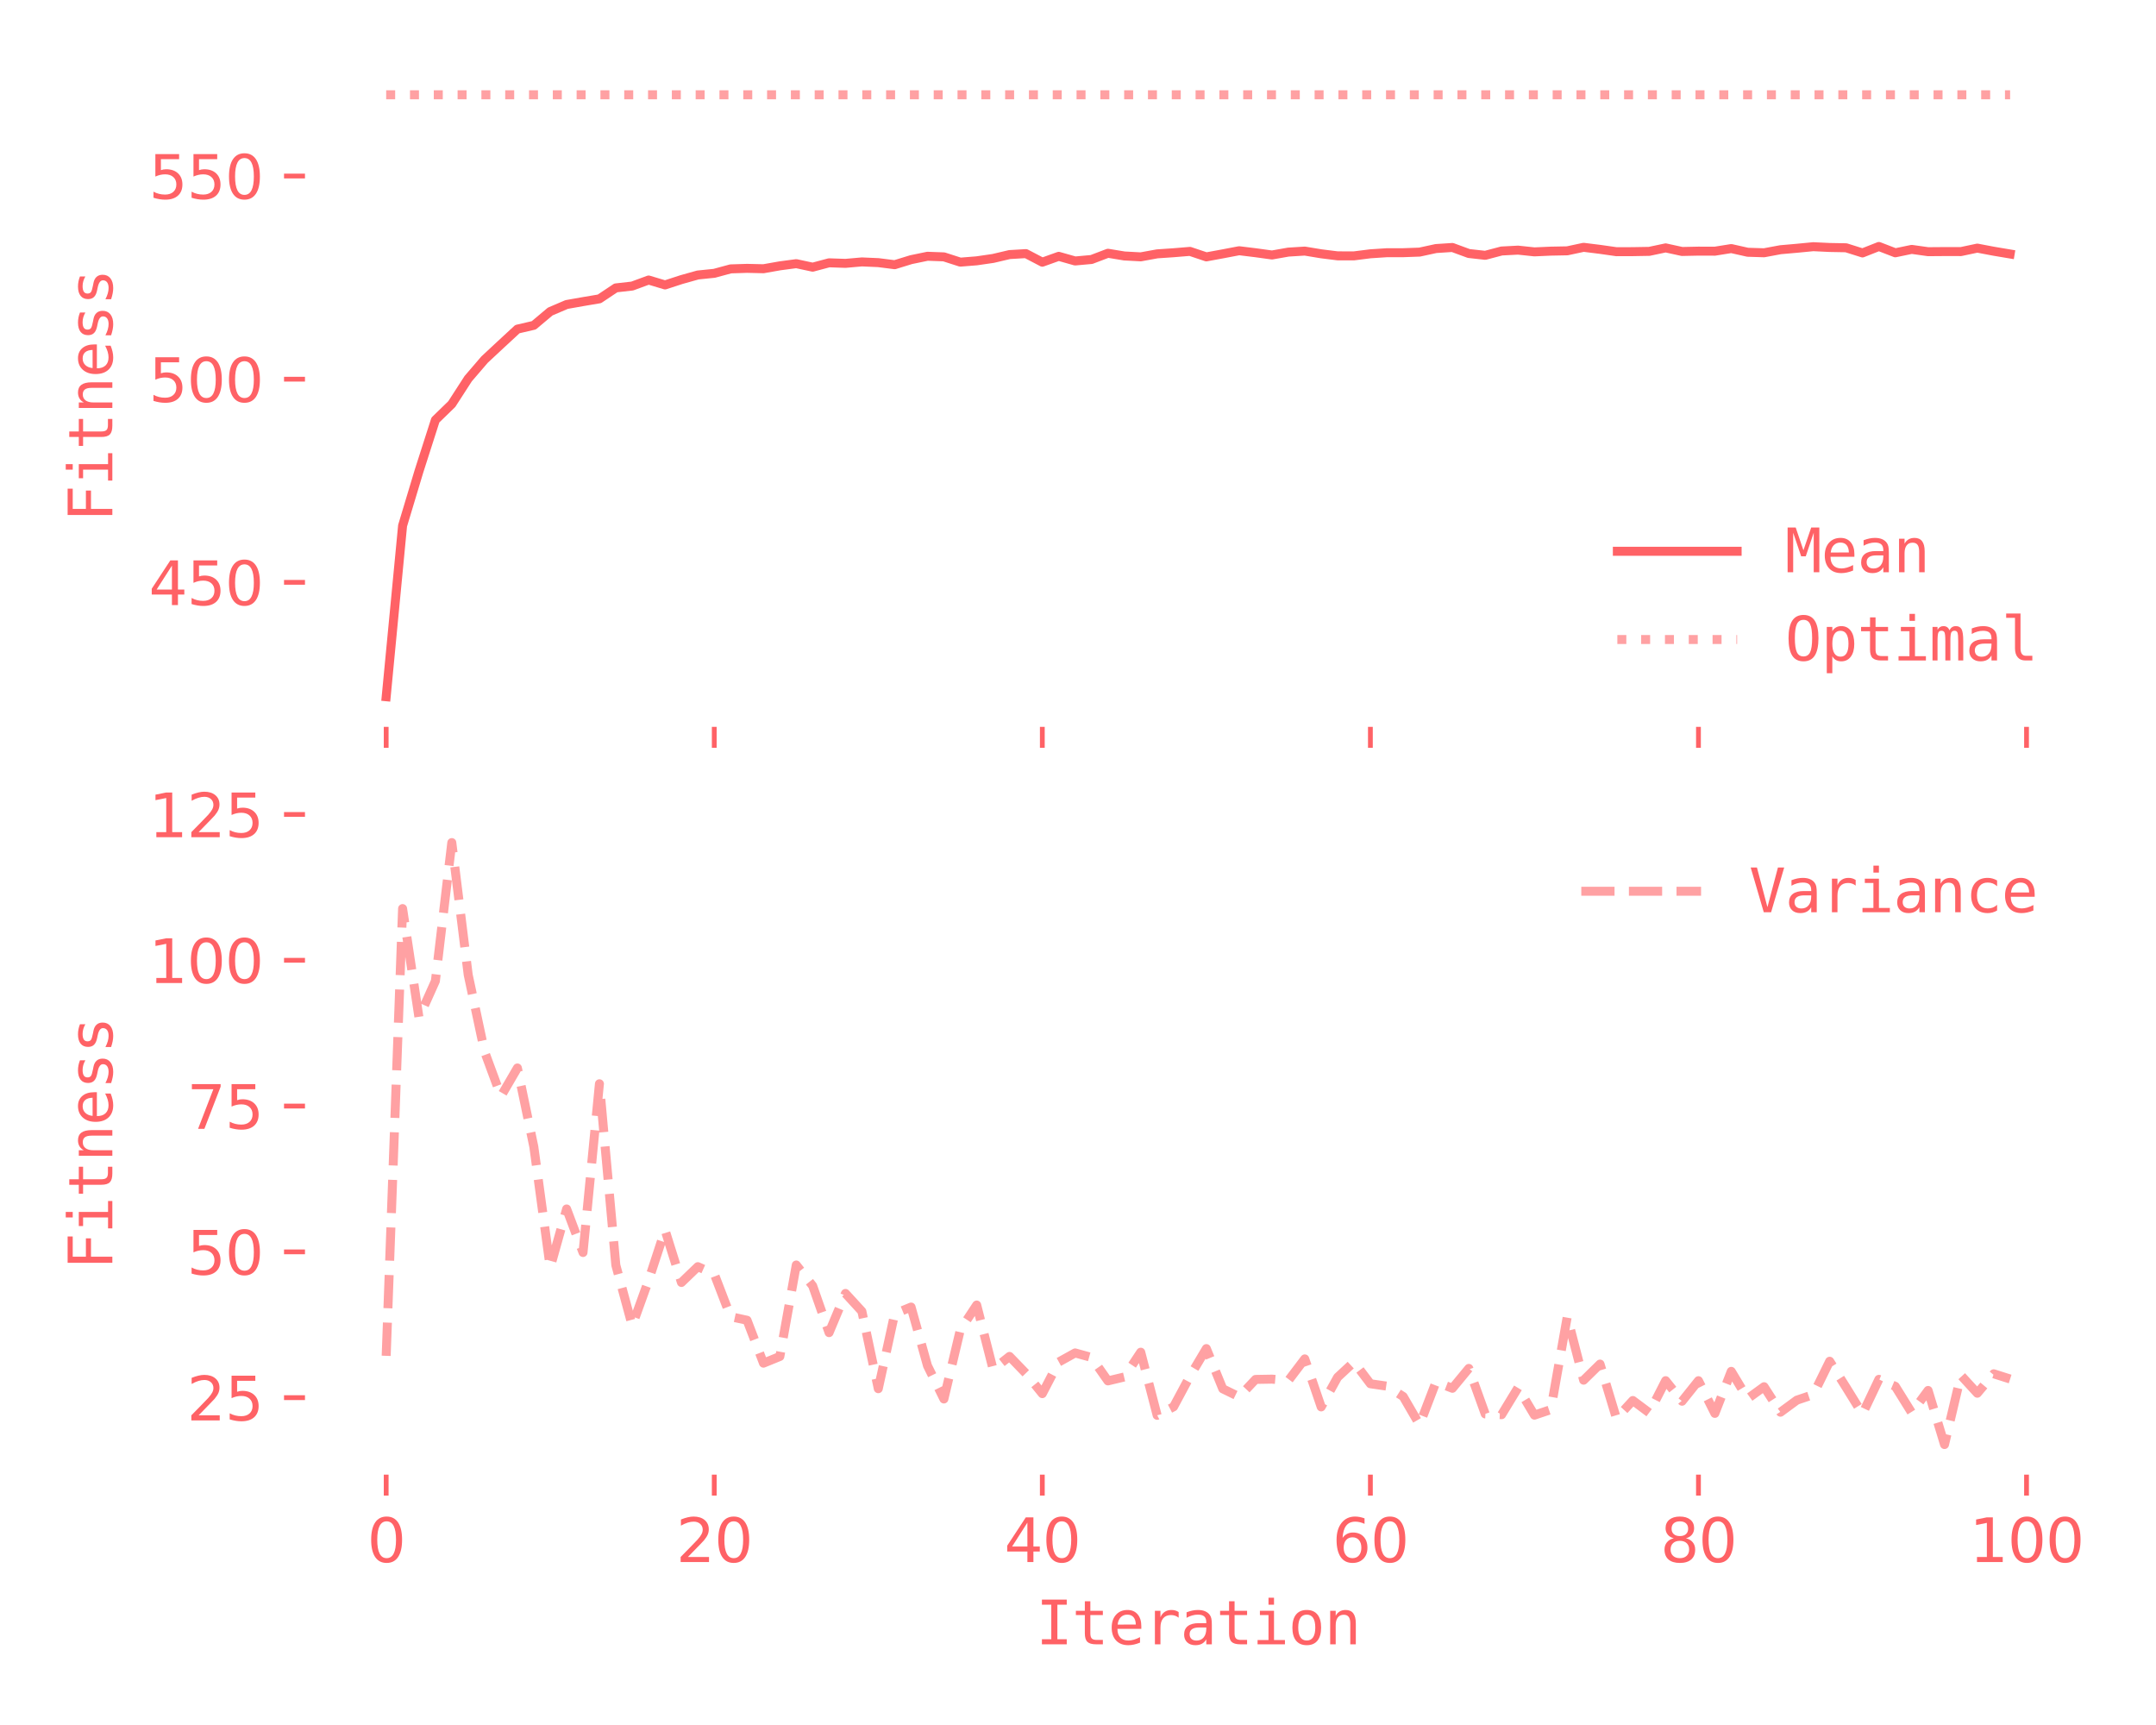 <?xml version="1.0" encoding="utf-8" standalone="no"?>
<!DOCTYPE svg PUBLIC "-//W3C//DTD SVG 1.1//EN"
  "http://www.w3.org/Graphics/SVG/1.1/DTD/svg11.dtd">
<svg xmlns:xlink="http://www.w3.org/1999/xlink" width="360pt" height="288pt" viewBox="0 0 360 288" xmlns="http://www.w3.org/2000/svg" version="1.1">
 <defs>
  <style type="text/css">*{stroke-linejoin: round; stroke-linecap: butt}</style>
 </defs>
 <g id="figure_1">
  <g id="patch_1">
   <path d="M 0 288 
L 360 288 
L 360 0 
L 0 0 
L 0 288 
z
" style="fill: none; opacity: 0"/>
  </g>
  <g id="axes_1">
   <g id="patch_2">
    <path d="M 50.925 121.35 
L 349.2 121.35 
L 349.2 10.8 
L 50.925 10.8 
L 50.925 121.35 
z
" style="fill: none"/>
   </g>
   <g id="matplotlib.axis_1">
    <g id="xtick_1">
     <g id="line2d_1">
      <defs>
       <path id="mbff88bcc60" d="M 0 0 
L 0 3.5 
" style="stroke: #ff6266; stroke-width: 0.8"/>
      </defs>
      <g>
       <use xlink:href="#mbff88bcc60" x="64.483" y="121.35" style="fill: #ff6266; stroke: #ff6266; stroke-width: 0.8"/>
      </g>
     </g>
    </g>
    <g id="xtick_2">
     <g id="line2d_2">
      <g>
       <use xlink:href="#mbff88bcc60" x="119.263" y="121.35" style="fill: #ff6266; stroke: #ff6266; stroke-width: 0.8"/>
      </g>
     </g>
    </g>
    <g id="xtick_3">
     <g id="line2d_3">
      <g>
       <use xlink:href="#mbff88bcc60" x="174.042" y="121.35" style="fill: #ff6266; stroke: #ff6266; stroke-width: 0.8"/>
      </g>
     </g>
    </g>
    <g id="xtick_4">
     <g id="line2d_4">
      <g>
       <use xlink:href="#mbff88bcc60" x="228.822" y="121.35" style="fill: #ff6266; stroke: #ff6266; stroke-width: 0.8"/>
      </g>
     </g>
    </g>
    <g id="xtick_5">
     <g id="line2d_5">
      <g>
       <use xlink:href="#mbff88bcc60" x="283.601" y="121.35" style="fill: #ff6266; stroke: #ff6266; stroke-width: 0.8"/>
      </g>
     </g>
    </g>
    <g id="xtick_6">
     <g id="line2d_6">
      <g>
       <use xlink:href="#mbff88bcc60" x="338.381" y="121.35" style="fill: #ff6266; stroke: #ff6266; stroke-width: 0.8"/>
      </g>
     </g>
    </g>
   </g>
   <g id="matplotlib.axis_2">
    <g id="ytick_1">
     <g id="line2d_7">
      <defs>
       <path id="m0f0ee5e7e7" d="M 0 0 
L -3.5 0 
" style="stroke: #ff6266; stroke-width: 0.8"/>
      </defs>
      <g>
       <use xlink:href="#m0f0ee5e7e7" x="50.925" y="97.224" style="fill: #ff6266; stroke: #ff6266; stroke-width: 0.8"/>
      </g>
     </g>
     <g id="text_1">
      <!-- 450 -->
      <g style="fill: #ff6266" transform="translate(24.837 101.024)scale(0.1 -0.1)">
       <defs>
        <path id="DejaVuSans-34" d="M 2419 4116 
L 825 1625 
L 2419 1625 
L 2419 4116 
z
M 2253 4666 
L 3047 4666 
L 3047 1625 
L 3713 1625 
L 3713 1100 
L 3047 1100 
L 3047 0 
L 2419 0 
L 2419 1100 
L 313 1100 
L 313 1709 
L 2253 4666 
z
" transform="scale(0.016)"/>
        <path id="DejaVuSans-35" d="M 691 4666 
L 3169 4666 
L 3169 4134 
L 1269 4134 
L 1269 2991 
Q 1406 3038 1543 3061 
Q 1681 3084 1819 3084 
Q 2600 3084 3056 2656 
Q 3513 2228 3513 1497 
Q 3513 744 3044 326 
Q 2575 -91 1722 -91 
Q 1428 -91 1123 -41 
Q 819 9 494 109 
L 494 744 
Q 775 591 1075 516 
Q 1375 441 1709 441 
Q 2250 441 2565 725 
Q 2881 1009 2881 1497 
Q 2881 1984 2565 2268 
Q 2250 2553 1709 2553 
Q 1456 2553 1204 2497 
Q 953 2441 691 2322 
L 691 4666 
z
" transform="scale(0.016)"/>
        <path id="DejaVuSans-30" d="M 2034 4250 
Q 1547 4250 1301 3770 
Q 1056 3291 1056 2328 
Q 1056 1369 1301 889 
Q 1547 409 2034 409 
Q 2525 409 2770 889 
Q 3016 1369 3016 2328 
Q 3016 3291 2770 3770 
Q 2525 4250 2034 4250 
z
M 2034 4750 
Q 2819 4750 3233 4129 
Q 3647 3509 3647 2328 
Q 3647 1150 3233 529 
Q 2819 -91 2034 -91 
Q 1250 -91 836 529 
Q 422 1150 422 2328 
Q 422 3509 836 4129 
Q 1250 4750 2034 4750 
z
" transform="scale(0.016)"/>
       </defs>
       <use xlink:href="#DejaVuSans-34"/>
       <use xlink:href="#DejaVuSans-35" x="63.623"/>
       <use xlink:href="#DejaVuSans-30" x="127.246"/>
      </g>
     </g>
    </g>
    <g id="ytick_2">
     <g id="line2d_8">
      <g>
       <use xlink:href="#m0f0ee5e7e7" x="50.925" y="63.308" style="fill: #ff6266; stroke: #ff6266; stroke-width: 0.8"/>
      </g>
     </g>
     <g id="text_2">
      <!-- 500 -->
      <g style="fill: #ff6266" transform="translate(24.837 67.107)scale(0.1 -0.1)">
       <use xlink:href="#DejaVuSans-35"/>
       <use xlink:href="#DejaVuSans-30" x="63.623"/>
       <use xlink:href="#DejaVuSans-30" x="127.246"/>
      </g>
     </g>
    </g>
    <g id="ytick_3">
     <g id="line2d_9">
      <g>
       <use xlink:href="#m0f0ee5e7e7" x="50.925" y="29.392" style="fill: #ff6266; stroke: #ff6266; stroke-width: 0.8"/>
      </g>
     </g>
     <g id="text_3">
      <!-- 550 -->
      <g style="fill: #ff6266" transform="translate(24.837 33.191)scale(0.1 -0.1)">
       <use xlink:href="#DejaVuSans-35"/>
       <use xlink:href="#DejaVuSans-35" x="63.623"/>
       <use xlink:href="#DejaVuSans-30" x="127.246"/>
      </g>
     </g>
    </g>
    <g id="text_4">
     <!-- Fitness -->
     <g style="fill: #ff6266" transform="translate(18.758 87.146)rotate(-90)scale(0.1 -0.1)">
      <defs>
       <path id="DejaVuSansMono-46" d="M 728 4666 
L 3475 4666 
L 3475 4134 
L 1363 4134 
L 1363 2759 
L 3278 2759 
L 3278 2228 
L 1363 2228 
L 1363 0 
L 728 0 
L 728 4666 
z
" transform="scale(0.016)"/>
       <path id="DejaVuSansMono-69" d="M 800 3500 
L 2272 3500 
L 2272 447 
L 3413 447 
L 3413 0 
L 556 0 
L 556 447 
L 1697 447 
L 1697 3053 
L 800 3053 
L 800 3500 
z
M 1697 4863 
L 2272 4863 
L 2272 4134 
L 1697 4134 
L 1697 4863 
z
" transform="scale(0.016)"/>
       <path id="DejaVuSansMono-74" d="M 1919 4494 
L 1919 3500 
L 3225 3500 
L 3225 3053 
L 1919 3053 
L 1919 1153 
Q 1919 766 2066 612 
Q 2213 459 2578 459 
L 3225 459 
L 3225 0 
L 2522 0 
Q 1875 0 1609 259 
Q 1344 519 1344 1153 
L 1344 3053 
L 409 3053 
L 409 3500 
L 1344 3500 
L 1344 4494 
L 1919 4494 
z
" transform="scale(0.016)"/>
       <path id="DejaVuSansMono-6e" d="M 3284 2169 
L 3284 0 
L 2706 0 
L 2706 2169 
Q 2706 2641 2540 2862 
Q 2375 3084 2022 3084 
Q 1619 3084 1401 2798 
Q 1184 2513 1184 1978 
L 1184 0 
L 609 0 
L 609 3500 
L 1184 3500 
L 1184 2975 
Q 1338 3275 1600 3429 
Q 1863 3584 2222 3584 
Q 2756 3584 3020 3232 
Q 3284 2881 3284 2169 
z
" transform="scale(0.016)"/>
       <path id="DejaVuSansMono-65" d="M 3475 1894 
L 3475 1613 
L 984 1613 
L 984 1594 
Q 984 1022 1282 709 
Q 1581 397 2125 397 
Q 2400 397 2700 484 
Q 3000 572 3341 750 
L 3341 178 
Q 3013 44 2708 -23 
Q 2403 -91 2119 -91 
Q 1303 -91 843 398 
Q 384 888 384 1747 
Q 384 2584 834 3084 
Q 1284 3584 2034 3584 
Q 2703 3584 3089 3131 
Q 3475 2678 3475 1894 
z
M 2900 2063 
Q 2888 2569 2661 2833 
Q 2434 3097 2009 3097 
Q 1594 3097 1325 2822 
Q 1056 2547 1006 2059 
L 2900 2063 
z
" transform="scale(0.016)"/>
       <path id="DejaVuSansMono-73" d="M 3041 3378 
L 3041 2816 
Q 2794 2959 2544 3031 
Q 2294 3103 2034 3103 
Q 1644 3103 1451 2976 
Q 1259 2850 1259 2591 
Q 1259 2356 1403 2240 
Q 1547 2125 2119 2016 
L 2350 1972 
Q 2778 1891 2998 1647 
Q 3219 1403 3219 1013 
Q 3219 494 2850 201 
Q 2481 -91 1825 -91 
Q 1566 -91 1281 -36 
Q 997 19 666 128 
L 666 722 
Q 988 556 1281 473 
Q 1575 391 1838 391 
Q 2219 391 2428 545 
Q 2638 700 2638 978 
Q 2638 1378 1872 1531 
L 1847 1538 
L 1631 1581 
Q 1134 1678 906 1908 
Q 678 2138 678 2534 
Q 678 3038 1018 3311 
Q 1359 3584 1991 3584 
Q 2272 3584 2531 3532 
Q 2791 3481 3041 3378 
z
" transform="scale(0.016)"/>
      </defs>
      <use xlink:href="#DejaVuSansMono-46"/>
      <use xlink:href="#DejaVuSansMono-69" x="60.205"/>
      <use xlink:href="#DejaVuSansMono-74" x="120.41"/>
      <use xlink:href="#DejaVuSansMono-6e" x="180.615"/>
      <use xlink:href="#DejaVuSansMono-65" x="240.82"/>
      <use xlink:href="#DejaVuSansMono-73" x="301.025"/>
      <use xlink:href="#DejaVuSansMono-73" x="361.23"/>
     </g>
    </g>
   </g>
   <g id="line2d_10">
    <path d="M 64.483 116.325 
L 67.222 87.765 
L 69.961 78.667 
L 72.7 70.123 
L 75.439 67.461 
L 78.178 63.22 
L 80.917 60.031 
L 83.656 57.481 
L 86.395 54.949 
L 89.134 54.313 
L 91.873 52.011 
L 94.612 50.84 
L 97.351 50.356 
L 100.09 49.893 
L 102.829 48.066 
L 105.568 47.757 
L 108.307 46.751 
L 111.046 47.573 
L 113.785 46.68 
L 116.524 45.912 
L 119.263 45.633 
L 122.002 44.891 
L 124.741 44.804 
L 127.48 44.868 
L 130.218 44.384 
L 132.957 44.02 
L 135.696 44.608 
L 138.435 43.877 
L 141.174 43.97 
L 143.913 43.728 
L 146.652 43.847 
L 149.391 44.195 
L 152.13 43.352 
L 154.869 42.785 
L 157.608 42.885 
L 160.347 43.766 
L 163.086 43.546 
L 165.825 43.148 
L 168.564 42.504 
L 171.303 42.341 
L 174.042 43.775 
L 176.781 42.795 
L 179.52 43.571 
L 182.259 43.324 
L 184.998 42.283 
L 187.737 42.735 
L 190.476 42.883 
L 193.215 42.383 
L 195.954 42.196 
L 198.693 41.97 
L 201.432 42.887 
L 204.171 42.383 
L 206.91 41.861 
L 209.649 42.196 
L 212.388 42.573 
L 215.127 42.091 
L 217.866 41.92 
L 220.605 42.373 
L 223.344 42.715 
L 226.083 42.719 
L 228.822 42.373 
L 231.561 42.193 
L 234.3 42.19 
L 237.039 42.091 
L 239.778 41.496 
L 242.517 41.318 
L 245.256 42.324 
L 247.995 42.628 
L 250.734 41.905 
L 253.473 41.761 
L 256.212 42.052 
L 258.951 41.93 
L 261.69 41.877 
L 264.429 41.291 
L 267.168 41.633 
L 269.907 42.023 
L 272.645 42.014 
L 275.384 41.966 
L 278.123 41.387 
L 280.862 41.986 
L 283.601 41.928 
L 286.34 41.937 
L 289.079 41.499 
L 291.818 42.116 
L 294.557 42.202 
L 297.296 41.692 
L 300.035 41.451 
L 302.774 41.187 
L 305.513 41.318 
L 308.252 41.368 
L 310.991 42.23 
L 313.73 41.15 
L 316.469 42.206 
L 319.208 41.637 
L 321.947 42.021 
L 324.686 42 
L 327.425 42.004 
L 330.164 41.425 
L 332.903 41.945 
L 335.642 42.405 
" clip-path="url(#pe94ca11da4)" style="fill: none; stroke: #ff6266; stroke-width: 1.5; stroke-linecap: square"/>
   </g>
   <g id="line2d_11">
    <path d="M 64.483 15.825 
L 67.222 15.825 
L 69.961 15.825 
L 72.7 15.825 
L 75.439 15.825 
L 78.178 15.825 
L 80.917 15.825 
L 83.656 15.825 
L 86.395 15.825 
L 89.134 15.825 
L 91.873 15.825 
L 94.612 15.825 
L 97.351 15.825 
L 100.09 15.825 
L 102.829 15.825 
L 105.568 15.825 
L 108.307 15.825 
L 111.046 15.825 
L 113.785 15.825 
L 116.524 15.825 
L 119.263 15.825 
L 122.002 15.825 
L 124.741 15.825 
L 127.48 15.825 
L 130.218 15.825 
L 132.957 15.825 
L 135.696 15.825 
L 138.435 15.825 
L 141.174 15.825 
L 143.913 15.825 
L 146.652 15.825 
L 149.391 15.825 
L 152.13 15.825 
L 154.869 15.825 
L 157.608 15.825 
L 160.347 15.825 
L 163.086 15.825 
L 165.825 15.825 
L 168.564 15.825 
L 171.303 15.825 
L 174.042 15.825 
L 176.781 15.825 
L 179.52 15.825 
L 182.259 15.825 
L 184.998 15.825 
L 187.737 15.825 
L 190.476 15.825 
L 193.215 15.825 
L 195.954 15.825 
L 198.693 15.825 
L 201.432 15.825 
L 204.171 15.825 
L 206.91 15.825 
L 209.649 15.825 
L 212.388 15.825 
L 215.127 15.825 
L 217.866 15.825 
L 220.605 15.825 
L 223.344 15.825 
L 226.083 15.825 
L 228.822 15.825 
L 231.561 15.825 
L 234.3 15.825 
L 237.039 15.825 
L 239.778 15.825 
L 242.517 15.825 
L 245.256 15.825 
L 247.995 15.825 
L 250.734 15.825 
L 253.473 15.825 
L 256.212 15.825 
L 258.951 15.825 
L 261.69 15.825 
L 264.429 15.825 
L 267.168 15.825 
L 269.907 15.825 
L 272.645 15.825 
L 275.384 15.825 
L 278.123 15.825 
L 280.862 15.825 
L 283.601 15.825 
L 286.34 15.825 
L 289.079 15.825 
L 291.818 15.825 
L 294.557 15.825 
L 297.296 15.825 
L 300.035 15.825 
L 302.774 15.825 
L 305.513 15.825 
L 308.252 15.825 
L 310.991 15.825 
L 313.73 15.825 
L 316.469 15.825 
L 319.208 15.825 
L 321.947 15.825 
L 324.686 15.825 
L 327.425 15.825 
L 330.164 15.825 
L 332.903 15.825 
L 335.642 15.825 
" clip-path="url(#pe94ca11da4)" style="fill: none; stroke-dasharray: 1.5,2.475; stroke-dashoffset: 0; stroke: #ff6266; stroke-opacity: 0.6; stroke-width: 1.5"/>
   </g>
   <g id="patch_3">
    <path d="M 50.925 121.35 
L 50.925 10.8 
" style="fill: none"/>
   </g>
   <g id="patch_4">
    <path d="M 349.2 121.35 
L 349.2 10.8 
" style="fill: none"/>
   </g>
   <g id="patch_5">
    <path d="M 50.925 121.35 
L 349.2 121.35 
" style="fill: none"/>
   </g>
   <g id="patch_6">
    <path d="M 50.925 10.8 
L 349.2 10.8 
" style="fill: none"/>
   </g>
   <g id="legend_1">
    <g id="line2d_12">
     <path d="M 270.058 92.039 
L 280.058 92.039 
L 290.058 92.039 
" style="fill: none; stroke: #ff6266; stroke-width: 1.5; stroke-linecap: square"/>
    </g>
    <g id="text_5">
     <!-- Mean -->
     <g style="fill: #ff6266" transform="translate(298.058 95.539)scale(0.1 -0.1)">
      <defs>
       <path id="DejaVuSansMono-4d" d="M 269 4666 
L 1113 4666 
L 1919 2291 
L 2731 4666 
L 3578 4666 
L 3578 0 
L 2994 0 
L 2994 4122 
L 2163 1663 
L 1684 1663 
L 850 4122 
L 850 0 
L 269 0 
L 269 4666 
z
" transform="scale(0.016)"/>
       <path id="DejaVuSansMono-61" d="M 2194 1759 
L 2003 1759 
Q 1500 1759 1245 1582 
Q 991 1406 991 1056 
Q 991 741 1181 566 
Q 1372 391 1709 391 
Q 2184 391 2456 720 
Q 2728 1050 2731 1631 
L 2731 1759 
L 2194 1759 
z
M 3309 1997 
L 3309 0 
L 2731 0 
L 2731 519 
Q 2547 206 2267 57 
Q 1988 -91 1588 -91 
Q 1053 -91 734 211 
Q 416 513 416 1019 
Q 416 1603 808 1906 
Q 1200 2209 1959 2209 
L 2731 2209 
L 2731 2300 
Q 2728 2719 2518 2908 
Q 2309 3097 1850 3097 
Q 1556 3097 1256 3012 
Q 956 2928 672 2766 
L 672 3341 
Q 991 3463 1283 3523 
Q 1575 3584 1850 3584 
Q 2284 3584 2592 3456 
Q 2900 3328 3091 3072 
Q 3209 2916 3259 2686 
Q 3309 2456 3309 1997 
z
" transform="scale(0.016)"/>
      </defs>
      <use xlink:href="#DejaVuSansMono-4d"/>
      <use xlink:href="#DejaVuSansMono-65" x="60.205"/>
      <use xlink:href="#DejaVuSansMono-61" x="120.41"/>
      <use xlink:href="#DejaVuSansMono-6e" x="180.615"/>
     </g>
    </g>
    <g id="line2d_13">
     <path d="M 270.058 106.77 
L 280.058 106.77 
L 290.058 106.77 
" style="fill: none; stroke-dasharray: 1.5,2.475; stroke-dashoffset: 0; stroke: #ff6266; stroke-opacity: 0.6; stroke-width: 1.5"/>
    </g>
    <g id="text_6">
     <!-- Optimal -->
     <g style="fill: #ff6266" transform="translate(298.058 110.27)scale(0.1 -0.1)">
      <defs>
       <path id="DejaVuSansMono-4f" d="M 2828 2328 
Q 2828 3356 2617 3797 
Q 2406 4238 1925 4238 
Q 1447 4238 1236 3797 
Q 1025 3356 1025 2328 
Q 1025 1303 1236 862 
Q 1447 422 1925 422 
Q 2406 422 2617 861 
Q 2828 1300 2828 2328 
z
M 3488 2328 
Q 3488 1109 3102 509 
Q 2716 -91 1925 -91 
Q 1134 -91 750 506 
Q 366 1103 366 2328 
Q 366 3550 752 4150 
Q 1138 4750 1925 4750 
Q 2716 4750 3102 4150 
Q 3488 3550 3488 2328 
z
" transform="scale(0.016)"/>
       <path id="DejaVuSansMono-70" d="M 1172 441 
L 1172 -1331 
L 594 -1331 
L 594 3500 
L 1172 3500 
L 1172 3053 
Q 1316 3313 1555 3448 
Q 1794 3584 2106 3584 
Q 2741 3584 3102 3093 
Q 3463 2603 3463 1734 
Q 3463 881 3100 395 
Q 2738 -91 2106 -91 
Q 1788 -91 1548 45 
Q 1309 181 1172 441 
z
M 2859 1747 
Q 2859 2416 2648 2756 
Q 2438 3097 2022 3097 
Q 1603 3097 1387 2755 
Q 1172 2413 1172 1747 
Q 1172 1084 1387 740 
Q 1603 397 2022 397 
Q 2438 397 2648 737 
Q 2859 1078 2859 1747 
z
" transform="scale(0.016)"/>
       <path id="DejaVuSansMono-6d" d="M 2113 3144 
Q 2219 3369 2383 3476 
Q 2547 3584 2778 3584 
Q 3200 3584 3373 3257 
Q 3547 2931 3547 2028 
L 3547 0 
L 3022 0 
L 3022 2003 
Q 3022 2744 2939 2923 
Q 2856 3103 2638 3103 
Q 2388 3103 2295 2911 
Q 2203 2719 2203 2003 
L 2203 0 
L 1678 0 
L 1678 2003 
Q 1678 2753 1589 2928 
Q 1500 3103 1269 3103 
Q 1041 3103 952 2911 
Q 863 2719 863 2003 
L 863 0 
L 341 0 
L 341 3500 
L 863 3500 
L 863 3200 
Q 966 3388 1120 3486 
Q 1275 3584 1472 3584 
Q 1709 3584 1867 3475 
Q 2025 3366 2113 3144 
z
" transform="scale(0.016)"/>
       <path id="DejaVuSansMono-6c" d="M 1997 1269 
Q 1997 881 2139 684 
Q 2281 488 2559 488 
L 3231 488 
L 3231 0 
L 2503 0 
Q 1988 0 1705 331 
Q 1422 663 1422 1269 
L 1422 4447 
L 500 4447 
L 500 4897 
L 1997 4897 
L 1997 1269 
z
" transform="scale(0.016)"/>
      </defs>
      <use xlink:href="#DejaVuSansMono-4f"/>
      <use xlink:href="#DejaVuSansMono-70" x="60.205"/>
      <use xlink:href="#DejaVuSansMono-74" x="120.41"/>
      <use xlink:href="#DejaVuSansMono-69" x="180.615"/>
      <use xlink:href="#DejaVuSansMono-6d" x="240.82"/>
      <use xlink:href="#DejaVuSansMono-61" x="301.025"/>
      <use xlink:href="#DejaVuSansMono-6c" x="361.23"/>
     </g>
    </g>
   </g>
  </g>
  <g id="axes_2">
   <g id="patch_7">
    <path d="M 50.925 246.2 
L 349.2 246.2 
L 349.2 135.65 
L 50.925 135.65 
L 50.925 246.2 
z
" style="fill: none"/>
   </g>
   <g id="matplotlib.axis_3">
    <g id="xtick_7">
     <g id="line2d_14">
      <g>
       <use xlink:href="#mbff88bcc60" x="64.483" y="246.2" style="fill: #ff6266; stroke: #ff6266; stroke-width: 0.8"/>
      </g>
     </g>
     <g id="text_7">
      <!-- 0 -->
      <g style="fill: #ff6266" transform="translate(61.302 260.798)scale(0.1 -0.1)">
       <use xlink:href="#DejaVuSans-30"/>
      </g>
     </g>
    </g>
    <g id="xtick_8">
     <g id="line2d_15">
      <g>
       <use xlink:href="#mbff88bcc60" x="119.263" y="246.2" style="fill: #ff6266; stroke: #ff6266; stroke-width: 0.8"/>
      </g>
     </g>
     <g id="text_8">
      <!-- 20 -->
      <g style="fill: #ff6266" transform="translate(112.9 260.798)scale(0.1 -0.1)">
       <defs>
        <path id="DejaVuSans-32" d="M 1228 531 
L 3431 531 
L 3431 0 
L 469 0 
L 469 531 
Q 828 903 1448 1529 
Q 2069 2156 2228 2338 
Q 2531 2678 2651 2914 
Q 2772 3150 2772 3378 
Q 2772 3750 2511 3984 
Q 2250 4219 1831 4219 
Q 1534 4219 1204 4116 
Q 875 4013 500 3803 
L 500 4441 
Q 881 4594 1212 4672 
Q 1544 4750 1819 4750 
Q 2544 4750 2975 4387 
Q 3406 4025 3406 3419 
Q 3406 3131 3298 2873 
Q 3191 2616 2906 2266 
Q 2828 2175 2409 1742 
Q 1991 1309 1228 531 
z
" transform="scale(0.016)"/>
       </defs>
       <use xlink:href="#DejaVuSans-32"/>
       <use xlink:href="#DejaVuSans-30" x="63.623"/>
      </g>
     </g>
    </g>
    <g id="xtick_9">
     <g id="line2d_16">
      <g>
       <use xlink:href="#mbff88bcc60" x="174.042" y="246.2" style="fill: #ff6266; stroke: #ff6266; stroke-width: 0.8"/>
      </g>
     </g>
     <g id="text_9">
      <!-- 40 -->
      <g style="fill: #ff6266" transform="translate(167.68 260.798)scale(0.1 -0.1)">
       <use xlink:href="#DejaVuSans-34"/>
       <use xlink:href="#DejaVuSans-30" x="63.623"/>
      </g>
     </g>
    </g>
    <g id="xtick_10">
     <g id="line2d_17">
      <g>
       <use xlink:href="#mbff88bcc60" x="228.822" y="246.2" style="fill: #ff6266; stroke: #ff6266; stroke-width: 0.8"/>
      </g>
     </g>
     <g id="text_10">
      <!-- 60 -->
      <g style="fill: #ff6266" transform="translate(222.459 260.798)scale(0.1 -0.1)">
       <defs>
        <path id="DejaVuSans-36" d="M 2113 2584 
Q 1688 2584 1439 2293 
Q 1191 2003 1191 1497 
Q 1191 994 1439 701 
Q 1688 409 2113 409 
Q 2538 409 2786 701 
Q 3034 994 3034 1497 
Q 3034 2003 2786 2293 
Q 2538 2584 2113 2584 
z
M 3366 4563 
L 3366 3988 
Q 3128 4100 2886 4159 
Q 2644 4219 2406 4219 
Q 1781 4219 1451 3797 
Q 1122 3375 1075 2522 
Q 1259 2794 1537 2939 
Q 1816 3084 2150 3084 
Q 2853 3084 3261 2657 
Q 3669 2231 3669 1497 
Q 3669 778 3244 343 
Q 2819 -91 2113 -91 
Q 1303 -91 875 529 
Q 447 1150 447 2328 
Q 447 3434 972 4092 
Q 1497 4750 2381 4750 
Q 2619 4750 2861 4703 
Q 3103 4656 3366 4563 
z
" transform="scale(0.016)"/>
       </defs>
       <use xlink:href="#DejaVuSans-36"/>
       <use xlink:href="#DejaVuSans-30" x="63.623"/>
      </g>
     </g>
    </g>
    <g id="xtick_11">
     <g id="line2d_18">
      <g>
       <use xlink:href="#mbff88bcc60" x="283.601" y="246.2" style="fill: #ff6266; stroke: #ff6266; stroke-width: 0.8"/>
      </g>
     </g>
     <g id="text_11">
      <!-- 80 -->
      <g style="fill: #ff6266" transform="translate(277.239 260.798)scale(0.1 -0.1)">
       <defs>
        <path id="DejaVuSans-38" d="M 2034 2216 
Q 1584 2216 1326 1975 
Q 1069 1734 1069 1313 
Q 1069 891 1326 650 
Q 1584 409 2034 409 
Q 2484 409 2743 651 
Q 3003 894 3003 1313 
Q 3003 1734 2745 1975 
Q 2488 2216 2034 2216 
z
M 1403 2484 
Q 997 2584 770 2862 
Q 544 3141 544 3541 
Q 544 4100 942 4425 
Q 1341 4750 2034 4750 
Q 2731 4750 3128 4425 
Q 3525 4100 3525 3541 
Q 3525 3141 3298 2862 
Q 3072 2584 2669 2484 
Q 3125 2378 3379 2068 
Q 3634 1759 3634 1313 
Q 3634 634 3220 271 
Q 2806 -91 2034 -91 
Q 1263 -91 848 271 
Q 434 634 434 1313 
Q 434 1759 690 2068 
Q 947 2378 1403 2484 
z
M 1172 3481 
Q 1172 3119 1398 2916 
Q 1625 2713 2034 2713 
Q 2441 2713 2670 2916 
Q 2900 3119 2900 3481 
Q 2900 3844 2670 4047 
Q 2441 4250 2034 4250 
Q 1625 4250 1398 4047 
Q 1172 3844 1172 3481 
z
" transform="scale(0.016)"/>
       </defs>
       <use xlink:href="#DejaVuSans-38"/>
       <use xlink:href="#DejaVuSans-30" x="63.623"/>
      </g>
     </g>
    </g>
    <g id="xtick_12">
     <g id="line2d_19">
      <g>
       <use xlink:href="#mbff88bcc60" x="338.381" y="246.2" style="fill: #ff6266; stroke: #ff6266; stroke-width: 0.8"/>
      </g>
     </g>
     <g id="text_12">
      <!-- 100 -->
      <g style="fill: #ff6266" transform="translate(328.837 260.798)scale(0.1 -0.1)">
       <defs>
        <path id="DejaVuSans-31" d="M 794 531 
L 1825 531 
L 1825 4091 
L 703 3866 
L 703 4441 
L 1819 4666 
L 2450 4666 
L 2450 531 
L 3481 531 
L 3481 0 
L 794 0 
L 794 531 
z
" transform="scale(0.016)"/>
       </defs>
       <use xlink:href="#DejaVuSans-31"/>
       <use xlink:href="#DejaVuSans-30" x="63.623"/>
       <use xlink:href="#DejaVuSans-30" x="127.246"/>
      </g>
     </g>
    </g>
    <g id="text_13">
     <!-- Iteration -->
     <g style="fill: #ff6266" transform="translate(172.971 274.53)scale(0.1 -0.1)">
      <defs>
       <path id="DejaVuSansMono-49" d="M 628 4666 
L 3219 4666 
L 3219 4134 
L 2241 4134 
L 2241 531 
L 3219 531 
L 3219 0 
L 628 0 
L 628 531 
L 1606 531 
L 1606 4134 
L 628 4134 
L 628 4666 
z
" transform="scale(0.016)"/>
       <path id="DejaVuSansMono-72" d="M 3609 2778 
Q 3425 2922 3234 2987 
Q 3044 3053 2816 3053 
Q 2278 3053 1993 2715 
Q 1709 2378 1709 1741 
L 1709 0 
L 1131 0 
L 1131 3500 
L 1709 3500 
L 1709 2816 
Q 1853 3188 2151 3386 
Q 2450 3584 2859 3584 
Q 3072 3584 3256 3531 
Q 3441 3478 3609 3366 
L 3609 2778 
z
" transform="scale(0.016)"/>
       <path id="DejaVuSansMono-6f" d="M 1925 3097 
Q 1488 3097 1263 2756 
Q 1038 2416 1038 1747 
Q 1038 1081 1263 739 
Q 1488 397 1925 397 
Q 2366 397 2591 739 
Q 2816 1081 2816 1747 
Q 2816 2416 2591 2756 
Q 2366 3097 1925 3097 
z
M 1925 3584 
Q 2653 3584 3039 3112 
Q 3425 2641 3425 1747 
Q 3425 850 3040 379 
Q 2656 -91 1925 -91 
Q 1197 -91 812 379 
Q 428 850 428 1747 
Q 428 2641 812 3112 
Q 1197 3584 1925 3584 
z
" transform="scale(0.016)"/>
      </defs>
      <use xlink:href="#DejaVuSansMono-49"/>
      <use xlink:href="#DejaVuSansMono-74" x="60.205"/>
      <use xlink:href="#DejaVuSansMono-65" x="120.41"/>
      <use xlink:href="#DejaVuSansMono-72" x="180.615"/>
      <use xlink:href="#DejaVuSansMono-61" x="240.82"/>
      <use xlink:href="#DejaVuSansMono-74" x="301.025"/>
      <use xlink:href="#DejaVuSansMono-69" x="361.23"/>
      <use xlink:href="#DejaVuSansMono-6f" x="421.436"/>
      <use xlink:href="#DejaVuSansMono-6e" x="481.641"/>
     </g>
    </g>
   </g>
   <g id="matplotlib.axis_4">
    <g id="ytick_4">
     <g id="line2d_20">
      <g>
       <use xlink:href="#m0f0ee5e7e7" x="50.925" y="233.347" style="fill: #ff6266; stroke: #ff6266; stroke-width: 0.8"/>
      </g>
     </g>
     <g id="text_14">
      <!-- 25 -->
      <g style="fill: #ff6266" transform="translate(31.2 237.147)scale(0.1 -0.1)">
       <use xlink:href="#DejaVuSans-32"/>
       <use xlink:href="#DejaVuSans-35" x="63.623"/>
      </g>
     </g>
    </g>
    <g id="ytick_5">
     <g id="line2d_21">
      <g>
       <use xlink:href="#m0f0ee5e7e7" x="50.925" y="209.006" style="fill: #ff6266; stroke: #ff6266; stroke-width: 0.8"/>
      </g>
     </g>
     <g id="text_15">
      <!-- 50 -->
      <g style="fill: #ff6266" transform="translate(31.2 212.805)scale(0.1 -0.1)">
       <use xlink:href="#DejaVuSans-35"/>
       <use xlink:href="#DejaVuSans-30" x="63.623"/>
      </g>
     </g>
    </g>
    <g id="ytick_6">
     <g id="line2d_22">
      <g>
       <use xlink:href="#m0f0ee5e7e7" x="50.925" y="184.664" style="fill: #ff6266; stroke: #ff6266; stroke-width: 0.8"/>
      </g>
     </g>
     <g id="text_16">
      <!-- 75 -->
      <g style="fill: #ff6266" transform="translate(31.2 188.463)scale(0.1 -0.1)">
       <defs>
        <path id="DejaVuSans-37" d="M 525 4666 
L 3525 4666 
L 3525 4397 
L 1831 0 
L 1172 0 
L 2766 4134 
L 525 4134 
L 525 4666 
z
" transform="scale(0.016)"/>
       </defs>
       <use xlink:href="#DejaVuSans-37"/>
       <use xlink:href="#DejaVuSans-35" x="63.623"/>
      </g>
     </g>
    </g>
    <g id="ytick_7">
     <g id="line2d_23">
      <g>
       <use xlink:href="#m0f0ee5e7e7" x="50.925" y="160.322" style="fill: #ff6266; stroke: #ff6266; stroke-width: 0.8"/>
      </g>
     </g>
     <g id="text_17">
      <!-- 100 -->
      <g style="fill: #ff6266" transform="translate(24.837 164.122)scale(0.1 -0.1)">
       <use xlink:href="#DejaVuSans-31"/>
       <use xlink:href="#DejaVuSans-30" x="63.623"/>
       <use xlink:href="#DejaVuSans-30" x="127.246"/>
      </g>
     </g>
    </g>
    <g id="ytick_8">
     <g id="line2d_24">
      <g>
       <use xlink:href="#m0f0ee5e7e7" x="50.925" y="135.981" style="fill: #ff6266; stroke: #ff6266; stroke-width: 0.8"/>
      </g>
     </g>
     <g id="text_18">
      <!-- 125 -->
      <g style="fill: #ff6266" transform="translate(24.837 139.78)scale(0.1 -0.1)">
       <use xlink:href="#DejaVuSans-31"/>
       <use xlink:href="#DejaVuSans-32" x="63.623"/>
       <use xlink:href="#DejaVuSans-35" x="127.246"/>
      </g>
     </g>
    </g>
    <g id="text_19">
     <!-- Fitness -->
     <g style="fill: #ff6266" transform="translate(18.758 211.996)rotate(-90)scale(0.1 -0.1)">
      <use xlink:href="#DejaVuSansMono-46"/>
      <use xlink:href="#DejaVuSansMono-69" x="60.205"/>
      <use xlink:href="#DejaVuSansMono-74" x="120.41"/>
      <use xlink:href="#DejaVuSansMono-6e" x="180.615"/>
      <use xlink:href="#DejaVuSansMono-65" x="240.82"/>
      <use xlink:href="#DejaVuSansMono-73" x="301.025"/>
      <use xlink:href="#DejaVuSansMono-73" x="361.23"/>
     </g>
    </g>
   </g>
   <g id="line2d_25">
    <path d="M 64.483 226.364 
L 67.222 151.692 
L 69.961 169.903 
L 72.7 163.791 
L 75.439 140.675 
L 78.178 162.749 
L 80.917 175.593 
L 83.656 183.013 
L 86.395 178.306 
L 89.134 191.449 
L 91.873 211.615 
L 94.612 201.844 
L 97.351 209.114 
L 100.09 180.942 
L 102.829 211.231 
L 105.568 221.327 
L 108.307 213.73 
L 111.046 205.371 
L 113.785 214.116 
L 116.524 211.479 
L 119.263 212.699 
L 122.002 219.832 
L 124.741 220.426 
L 127.48 227.587 
L 130.218 226.471 
L 132.957 211.199 
L 135.696 214.675 
L 138.435 222.493 
L 141.174 215.947 
L 143.913 218.932 
L 146.652 231.852 
L 149.391 219.344 
L 152.13 218.222 
L 154.869 228.017 
L 157.608 233.569 
L 160.347 222.035 
L 163.086 217.884 
L 165.825 228.634 
L 168.564 226.463 
L 171.303 229.296 
L 174.042 232.676 
L 176.781 227.4 
L 179.52 225.881 
L 182.259 226.638 
L 184.998 230.548 
L 187.737 229.893 
L 190.476 225.759 
L 193.215 236.294 
L 195.954 234.875 
L 198.693 229.769 
L 201.432 225.157 
L 204.171 231.868 
L 206.91 233.206 
L 209.649 230.303 
L 212.388 230.257 
L 215.127 230.49 
L 217.866 226.878 
L 220.605 234.891 
L 223.344 229.946 
L 226.083 227.404 
L 228.822 231.026 
L 231.561 231.422 
L 234.3 233.158 
L 237.039 237.874 
L 239.778 230.729 
L 242.517 231.783 
L 245.256 228.465 
L 247.995 236.063 
L 250.734 236.19 
L 253.473 231.686 
L 256.212 236.267 
L 258.951 235.342 
L 261.69 219.858 
L 264.429 230.43 
L 267.168 227.743 
L 269.907 236.805 
L 272.645 233.823 
L 275.384 235.869 
L 278.123 230.511 
L 280.862 233.943 
L 283.601 230.516 
L 286.34 235.973 
L 289.079 228.957 
L 291.818 233.51 
L 294.557 231.522 
L 297.296 235.777 
L 300.035 233.763 
L 302.774 232.841 
L 305.513 227.268 
L 308.252 231.63 
L 310.991 236.061 
L 313.73 230.292 
L 316.469 231.455 
L 319.208 235.861 
L 321.947 232.146 
L 324.686 241.175 
L 327.425 229.619 
L 330.164 232.608 
L 332.903 229.363 
L 335.642 230.236 
" clip-path="url(#pae84f68843)" style="fill: none; stroke-dasharray: 5.55,2.4; stroke-dashoffset: 0; stroke: #ff6266; stroke-opacity: 0.6; stroke-width: 1.5"/>
   </g>
   <g id="patch_8">
    <path d="M 50.925 246.2 
L 50.925 135.65 
" style="fill: none"/>
   </g>
   <g id="patch_9">
    <path d="M 349.2 246.2 
L 349.2 135.65 
" style="fill: none"/>
   </g>
   <g id="patch_10">
    <path d="M 50.925 246.2 
L 349.2 246.2 
" style="fill: none"/>
   </g>
   <g id="patch_11">
    <path d="M 50.925 135.65 
L 349.2 135.65 
" style="fill: none"/>
   </g>
   <g id="legend_2">
    <g id="line2d_26">
     <path d="M 264.038 148.802 
L 274.038 148.802 
L 284.038 148.802 
" style="fill: none; stroke-dasharray: 5.55,2.4; stroke-dashoffset: 0; stroke: #ff6266; stroke-opacity: 0.6; stroke-width: 1.5"/>
    </g>
    <g id="text_20">
     <!-- Variance -->
     <g style="fill: #ff6266" transform="translate(292.038 152.302)scale(0.1 -0.1)">
      <defs>
       <path id="DejaVuSansMono-56" d="M 1925 531 
L 3022 4666 
L 3675 4666 
L 2309 0 
L 1544 0 
L 178 4666 
L 831 4666 
L 1925 531 
z
" transform="scale(0.016)"/>
       <path id="DejaVuSansMono-63" d="M 3316 178 
Q 3084 44 2839 -23 
Q 2594 -91 2338 -91 
Q 1525 -91 1067 396 
Q 609 884 609 1747 
Q 609 2609 1067 3096 
Q 1525 3584 2338 3584 
Q 2591 3584 2831 3518 
Q 3072 3453 3316 3316 
L 3316 2713 
Q 3088 2916 2858 3006 
Q 2628 3097 2338 3097 
Q 1797 3097 1506 2747 
Q 1216 2397 1216 1747 
Q 1216 1100 1508 748 
Q 1800 397 2338 397 
Q 2638 397 2875 489 
Q 3113 581 3316 775 
L 3316 178 
z
" transform="scale(0.016)"/>
      </defs>
      <use xlink:href="#DejaVuSansMono-56"/>
      <use xlink:href="#DejaVuSansMono-61" x="60.205"/>
      <use xlink:href="#DejaVuSansMono-72" x="120.41"/>
      <use xlink:href="#DejaVuSansMono-69" x="180.615"/>
      <use xlink:href="#DejaVuSansMono-61" x="240.82"/>
      <use xlink:href="#DejaVuSansMono-6e" x="301.025"/>
      <use xlink:href="#DejaVuSansMono-63" x="361.23"/>
      <use xlink:href="#DejaVuSansMono-65" x="421.436"/>
     </g>
    </g>
   </g>
  </g>
 </g>
 <defs>
  <clipPath id="pe94ca11da4">
   <rect x="50.925" y="10.8" width="298.275" height="110.55"/>
  </clipPath>
  <clipPath id="pae84f68843">
   <rect x="50.925" y="135.65" width="298.275" height="110.55"/>
  </clipPath>
 </defs>
</svg>
